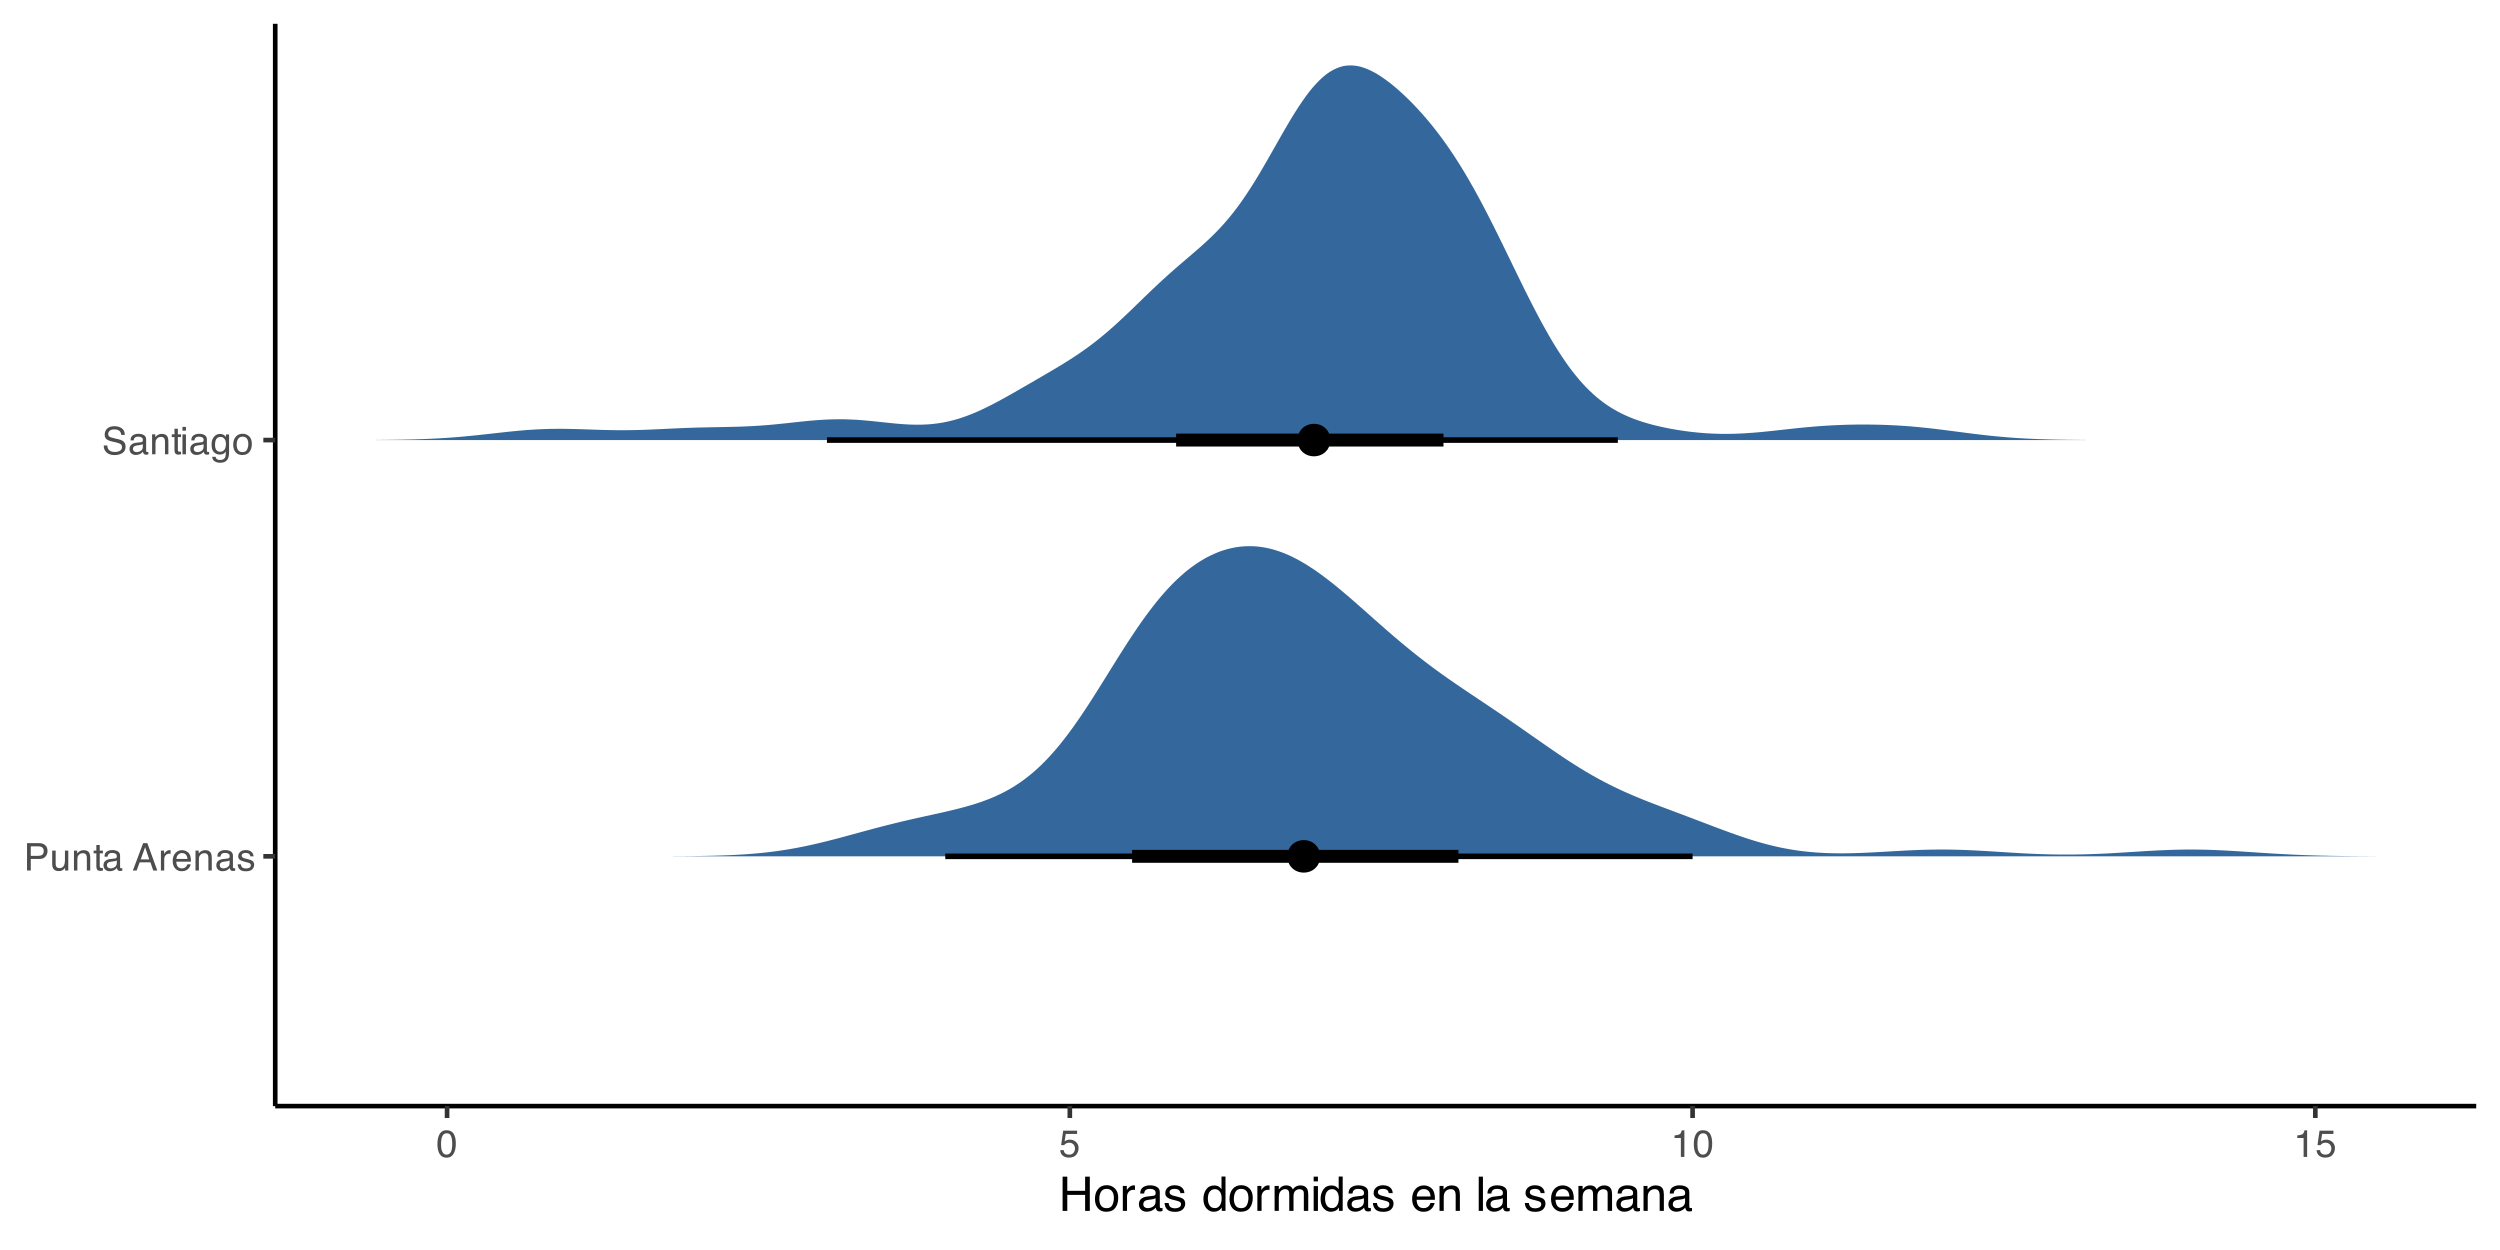 <?xml version="1.0" encoding="UTF-8"?>
<svg xmlns="http://www.w3.org/2000/svg" xmlns:xlink="http://www.w3.org/1999/xlink" width="576" height="288" viewBox="0 0 576 288">
<defs>
<g>
<g id="glyph-0-0">
<path d="M 0.281 0 L 0.281 -6.312 L 5.297 -6.312 L 5.297 0 Z M 4.5 -0.797 L 4.5 -5.516 L 1.078 -5.516 L 1.078 -0.797 Z M 4.5 -0.797 "/>
</g>
<g id="glyph-0-1">
<path d="M 0.75 -6.312 L 3.594 -6.312 C 4.156 -6.312 4.609 -6.148 4.953 -5.828 C 5.297 -5.516 5.469 -5.07 5.469 -4.5 C 5.469 -4.008 5.312 -3.582 5 -3.219 C 4.695 -2.852 4.227 -2.672 3.594 -2.672 L 1.609 -2.672 L 1.609 0 L 0.75 0 Z M 4.594 -4.5 C 4.594 -4.957 4.422 -5.27 4.078 -5.438 C 3.891 -5.531 3.633 -5.578 3.312 -5.578 L 1.609 -5.578 L 1.609 -3.391 L 3.312 -3.391 C 3.695 -3.391 4.004 -3.469 4.234 -3.625 C 4.473 -3.789 4.594 -4.082 4.594 -4.5 Z M 4.594 -4.5 "/>
</g>
<g id="glyph-0-2">
<path d="M 1.344 -4.594 L 1.344 -1.547 C 1.344 -1.305 1.379 -1.113 1.453 -0.969 C 1.586 -0.695 1.844 -0.562 2.219 -0.562 C 2.758 -0.562 3.125 -0.801 3.312 -1.281 C 3.426 -1.539 3.484 -1.895 3.484 -2.344 L 3.484 -4.594 L 4.25 -4.594 L 4.25 0 L 3.516 0 L 3.531 -0.672 C 3.426 -0.504 3.301 -0.359 3.156 -0.234 C 2.863 0.004 2.504 0.125 2.078 0.125 C 1.422 0.125 0.977 -0.094 0.75 -0.531 C 0.613 -0.77 0.547 -1.082 0.547 -1.469 L 0.547 -4.594 Z M 2.406 -4.719 Z M 2.406 -4.719 "/>
</g>
<g id="glyph-0-3">
<path d="M 0.562 -4.594 L 1.297 -4.594 L 1.297 -3.953 C 1.516 -4.211 1.742 -4.398 1.984 -4.516 C 2.234 -4.641 2.508 -4.703 2.812 -4.703 C 3.457 -4.703 3.895 -4.473 4.125 -4.016 C 4.25 -3.766 4.312 -3.41 4.312 -2.953 L 4.312 0 L 3.531 0 L 3.531 -2.906 C 3.531 -3.176 3.488 -3.398 3.406 -3.578 C 3.27 -3.859 3.02 -4 2.656 -4 C 2.477 -4 2.328 -3.984 2.203 -3.953 C 1.992 -3.891 1.812 -3.766 1.656 -3.578 C 1.52 -3.422 1.43 -3.258 1.391 -3.094 C 1.359 -2.938 1.344 -2.707 1.344 -2.406 L 1.344 0 L 0.562 0 Z M 2.391 -4.719 Z M 2.391 -4.719 "/>
</g>
<g id="glyph-0-4">
<path d="M 0.719 -5.891 L 1.5 -5.891 L 1.5 -4.594 L 2.234 -4.594 L 2.234 -3.969 L 1.5 -3.969 L 1.5 -0.969 C 1.5 -0.801 1.555 -0.691 1.672 -0.641 C 1.723 -0.609 1.82 -0.594 1.969 -0.594 C 2 -0.594 2.035 -0.594 2.078 -0.594 C 2.129 -0.594 2.18 -0.598 2.234 -0.609 L 2.234 0 C 2.148 0.02 2.055 0.035 1.953 0.047 C 1.859 0.066 1.758 0.078 1.656 0.078 C 1.289 0.078 1.039 -0.016 0.906 -0.203 C 0.781 -0.391 0.719 -0.629 0.719 -0.922 L 0.719 -3.969 L 0.094 -3.969 L 0.094 -4.594 L 0.719 -4.594 Z M 0.719 -5.891 "/>
</g>
<g id="glyph-0-5">
<path d="M 1.156 -1.219 C 1.156 -1 1.238 -0.82 1.406 -0.688 C 1.57 -0.562 1.766 -0.5 1.984 -0.5 C 2.254 -0.5 2.52 -0.562 2.781 -0.688 C 3.207 -0.895 3.422 -1.238 3.422 -1.719 L 3.422 -2.344 C 3.328 -2.281 3.203 -2.227 3.047 -2.188 C 2.898 -2.145 2.754 -2.117 2.609 -2.109 L 2.141 -2.047 C 1.867 -2.004 1.66 -1.945 1.516 -1.875 C 1.273 -1.738 1.156 -1.52 1.156 -1.219 Z M 3.031 -2.781 C 3.207 -2.812 3.328 -2.891 3.391 -3.016 C 3.422 -3.078 3.438 -3.176 3.438 -3.312 C 3.438 -3.57 3.344 -3.758 3.156 -3.875 C 2.969 -4 2.703 -4.062 2.359 -4.062 C 1.953 -4.062 1.664 -3.953 1.5 -3.734 C 1.406 -3.609 1.344 -3.43 1.312 -3.203 L 0.594 -3.203 C 0.602 -3.766 0.785 -4.156 1.141 -4.375 C 1.492 -4.602 1.906 -4.719 2.375 -4.719 C 2.914 -4.719 3.352 -4.613 3.688 -4.406 C 4.02 -4.195 4.188 -3.875 4.188 -3.438 L 4.188 -0.797 C 4.188 -0.711 4.203 -0.645 4.234 -0.594 C 4.273 -0.551 4.348 -0.531 4.453 -0.531 C 4.484 -0.531 4.52 -0.531 4.562 -0.531 C 4.602 -0.531 4.648 -0.535 4.703 -0.547 L 4.703 0.016 C 4.578 0.055 4.484 0.078 4.422 0.078 C 4.359 0.086 4.273 0.094 4.172 0.094 C 3.898 0.094 3.707 0 3.594 -0.188 C 3.531 -0.281 3.484 -0.422 3.453 -0.609 C 3.297 -0.398 3.07 -0.219 2.781 -0.062 C 2.488 0.082 2.16 0.156 1.797 0.156 C 1.367 0.156 1.02 0.023 0.75 -0.234 C 0.488 -0.492 0.359 -0.816 0.359 -1.203 C 0.359 -1.629 0.488 -1.957 0.75 -2.188 C 1.02 -2.426 1.367 -2.578 1.797 -2.641 Z M 2.391 -4.719 Z M 2.391 -4.719 "/>
</g>
<g id="glyph-0-6">
</g>
<g id="glyph-0-7">
<path d="M 3.906 -2.578 L 2.953 -5.375 L 1.938 -2.578 Z M 2.5 -6.312 L 3.469 -6.312 L 5.766 0 L 4.828 0 L 4.188 -1.891 L 1.688 -1.891 L 1 0 L 0.125 0 Z M 2.5 -6.312 "/>
</g>
<g id="glyph-0-8">
<path d="M 0.594 -4.594 L 1.328 -4.594 L 1.328 -3.812 C 1.379 -3.957 1.523 -4.141 1.766 -4.359 C 2.004 -4.586 2.273 -4.703 2.578 -4.703 C 2.586 -4.703 2.609 -4.695 2.641 -4.688 C 2.68 -4.688 2.742 -4.688 2.828 -4.688 L 2.828 -3.859 C 2.773 -3.867 2.727 -3.875 2.688 -3.875 C 2.656 -3.883 2.617 -3.891 2.578 -3.891 C 2.18 -3.891 1.879 -3.766 1.672 -3.516 C 1.461 -3.266 1.359 -2.973 1.359 -2.641 L 1.359 0 L 0.594 0 Z M 0.594 -4.594 "/>
</g>
<g id="glyph-0-9">
<path d="M 2.484 -4.703 C 2.805 -4.703 3.117 -4.625 3.422 -4.469 C 3.734 -4.32 3.969 -4.125 4.125 -3.875 C 4.281 -3.645 4.383 -3.375 4.438 -3.062 C 4.488 -2.852 4.516 -2.516 4.516 -2.047 L 1.141 -2.047 C 1.148 -1.586 1.258 -1.211 1.469 -0.922 C 1.676 -0.641 1.992 -0.5 2.422 -0.5 C 2.828 -0.5 3.148 -0.633 3.391 -0.906 C 3.523 -1.062 3.625 -1.238 3.688 -1.438 L 4.453 -1.438 C 4.43 -1.27 4.363 -1.082 4.25 -0.875 C 4.133 -0.664 4.004 -0.5 3.859 -0.375 C 3.629 -0.145 3.344 0.008 3 0.094 C 2.812 0.133 2.598 0.156 2.359 0.156 C 1.785 0.156 1.301 -0.051 0.906 -0.469 C 0.508 -0.883 0.312 -1.469 0.312 -2.219 C 0.312 -2.945 0.508 -3.539 0.906 -4 C 1.312 -4.469 1.836 -4.703 2.484 -4.703 Z M 3.719 -2.672 C 3.688 -3.004 3.613 -3.27 3.5 -3.469 C 3.281 -3.844 2.926 -4.031 2.438 -4.031 C 2.082 -4.031 1.785 -3.898 1.547 -3.641 C 1.305 -3.391 1.176 -3.066 1.156 -2.672 Z M 2.406 -4.719 Z M 2.406 -4.719 "/>
</g>
<g id="glyph-0-10">
<path d="M 1.031 -1.438 C 1.051 -1.188 1.113 -0.988 1.219 -0.844 C 1.414 -0.602 1.754 -0.484 2.234 -0.484 C 2.516 -0.484 2.766 -0.539 2.984 -0.656 C 3.203 -0.781 3.312 -0.973 3.312 -1.234 C 3.312 -1.43 3.223 -1.582 3.047 -1.688 C 2.941 -1.75 2.723 -1.82 2.391 -1.906 L 1.781 -2.062 C 1.383 -2.164 1.094 -2.273 0.906 -2.391 C 0.57 -2.598 0.406 -2.891 0.406 -3.266 C 0.406 -3.691 0.562 -4.039 0.875 -4.312 C 1.195 -4.582 1.617 -4.719 2.141 -4.719 C 2.836 -4.719 3.336 -4.516 3.641 -4.109 C 3.836 -3.848 3.93 -3.57 3.922 -3.281 L 3.203 -3.281 C 3.18 -3.457 3.117 -3.613 3.016 -3.75 C 2.836 -3.957 2.531 -4.062 2.094 -4.062 C 1.801 -4.062 1.578 -4.004 1.422 -3.891 C 1.273 -3.773 1.203 -3.629 1.203 -3.453 C 1.203 -3.254 1.301 -3.094 1.5 -2.969 C 1.613 -2.895 1.781 -2.832 2 -2.781 L 2.516 -2.656 C 3.066 -2.52 3.438 -2.391 3.625 -2.266 C 3.926 -2.066 4.078 -1.754 4.078 -1.328 C 4.078 -0.922 3.922 -0.566 3.609 -0.266 C 3.305 0.023 2.832 0.172 2.188 0.172 C 1.508 0.172 1.023 0.02 0.734 -0.281 C 0.453 -0.594 0.301 -0.977 0.281 -1.438 Z M 2.172 -4.719 Z M 2.172 -4.719 "/>
</g>
<g id="glyph-0-11">
<path d="M 1.234 -2.031 C 1.254 -1.676 1.336 -1.383 1.484 -1.156 C 1.766 -0.738 2.266 -0.531 2.984 -0.531 C 3.305 -0.531 3.598 -0.578 3.859 -0.672 C 4.367 -0.848 4.625 -1.164 4.625 -1.625 C 4.625 -1.969 4.516 -2.211 4.297 -2.359 C 4.078 -2.504 3.738 -2.629 3.281 -2.734 L 2.422 -2.922 C 1.859 -3.055 1.461 -3.195 1.234 -3.344 C 0.836 -3.602 0.641 -4 0.641 -4.531 C 0.641 -5.094 0.832 -5.555 1.219 -5.922 C 1.613 -6.285 2.172 -6.469 2.891 -6.469 C 3.555 -6.469 4.117 -6.305 4.578 -5.984 C 5.035 -5.672 5.266 -5.16 5.266 -4.453 L 4.469 -4.453 C 4.426 -4.797 4.332 -5.055 4.188 -5.234 C 3.926 -5.566 3.484 -5.734 2.859 -5.734 C 2.359 -5.734 2 -5.625 1.781 -5.406 C 1.562 -5.195 1.453 -4.953 1.453 -4.672 C 1.453 -4.359 1.578 -4.133 1.828 -4 C 2.004 -3.906 2.391 -3.789 2.984 -3.656 L 3.859 -3.453 C 4.285 -3.348 4.617 -3.211 4.859 -3.047 C 5.254 -2.754 5.453 -2.328 5.453 -1.766 C 5.453 -1.066 5.195 -0.566 4.688 -0.266 C 4.188 0.035 3.598 0.188 2.922 0.188 C 2.141 0.188 1.523 -0.016 1.078 -0.422 C 0.629 -0.816 0.41 -1.352 0.422 -2.031 Z M 2.953 -6.484 Z M 2.953 -6.484 "/>
</g>
<g id="glyph-0-12">
<path d="M 0.562 -4.578 L 1.359 -4.578 L 1.359 0 L 0.562 0 Z M 0.562 -6.312 L 1.359 -6.312 L 1.359 -5.438 L 0.562 -5.438 Z M 0.562 -6.312 "/>
</g>
<g id="glyph-0-13">
<path d="M 2.188 -4.688 C 2.551 -4.688 2.867 -4.598 3.141 -4.422 C 3.285 -4.316 3.43 -4.172 3.578 -3.984 L 3.578 -4.562 L 4.297 -4.562 L 4.297 -0.375 C 4.297 0.207 4.207 0.672 4.031 1.016 C 3.719 1.641 3.113 1.953 2.219 1.953 C 1.727 1.953 1.312 1.836 0.969 1.609 C 0.633 1.391 0.445 1.047 0.406 0.578 L 1.188 0.578 C 1.227 0.773 1.301 0.93 1.406 1.047 C 1.582 1.223 1.859 1.312 2.234 1.312 C 2.828 1.312 3.219 1.098 3.406 0.672 C 3.508 0.43 3.555 -0.004 3.547 -0.641 C 3.391 -0.398 3.203 -0.223 2.984 -0.109 C 2.773 0.004 2.488 0.062 2.125 0.062 C 1.633 0.062 1.203 -0.113 0.828 -0.469 C 0.453 -0.82 0.266 -1.41 0.266 -2.234 C 0.266 -3.004 0.453 -3.602 0.828 -4.031 C 1.203 -4.469 1.656 -4.688 2.188 -4.688 Z M 3.578 -2.312 C 3.578 -2.883 3.457 -3.305 3.219 -3.578 C 2.988 -3.859 2.691 -4 2.328 -4 C 1.785 -4 1.414 -3.742 1.219 -3.234 C 1.113 -2.961 1.062 -2.609 1.062 -2.172 C 1.062 -1.648 1.164 -1.254 1.375 -0.984 C 1.582 -0.711 1.863 -0.578 2.219 -0.578 C 2.77 -0.578 3.16 -0.828 3.391 -1.328 C 3.516 -1.609 3.578 -1.938 3.578 -2.312 Z M 2.281 -4.719 Z M 2.281 -4.719 "/>
</g>
<g id="glyph-0-14">
<path d="M 2.391 -0.5 C 2.898 -0.5 3.25 -0.691 3.438 -1.078 C 3.633 -1.461 3.734 -1.895 3.734 -2.375 C 3.734 -2.801 3.664 -3.148 3.531 -3.422 C 3.312 -3.848 2.938 -4.062 2.406 -4.062 C 1.926 -4.062 1.578 -3.879 1.359 -3.516 C 1.148 -3.16 1.047 -2.727 1.047 -2.219 C 1.047 -1.727 1.148 -1.316 1.359 -0.984 C 1.578 -0.66 1.922 -0.5 2.391 -0.5 Z M 2.422 -4.734 C 3.016 -4.734 3.516 -4.535 3.922 -4.141 C 4.336 -3.742 4.547 -3.16 4.547 -2.391 C 4.547 -1.648 4.363 -1.035 4 -0.547 C 3.633 -0.066 3.07 0.172 2.312 0.172 C 1.688 0.172 1.188 -0.039 0.812 -0.469 C 0.438 -0.895 0.25 -1.473 0.25 -2.203 C 0.25 -2.973 0.445 -3.586 0.844 -4.047 C 1.238 -4.504 1.766 -4.734 2.422 -4.734 Z M 2.391 -4.719 Z M 2.391 -4.719 "/>
</g>
<g id="glyph-0-15">
<path d="M 2.375 -6.156 C 3.176 -6.156 3.754 -5.828 4.109 -5.172 C 4.379 -4.66 4.516 -3.961 4.516 -3.078 C 4.516 -2.242 4.391 -1.555 4.141 -1.016 C 3.785 -0.223 3.195 0.172 2.375 0.172 C 1.633 0.172 1.082 -0.148 0.719 -0.797 C 0.426 -1.328 0.281 -2.047 0.281 -2.953 C 0.281 -3.648 0.367 -4.25 0.547 -4.75 C 0.879 -5.688 1.488 -6.156 2.375 -6.156 Z M 2.375 -0.531 C 2.77 -0.531 3.086 -0.707 3.328 -1.062 C 3.566 -1.426 3.688 -2.086 3.688 -3.047 C 3.688 -3.754 3.598 -4.332 3.422 -4.781 C 3.254 -5.227 2.922 -5.453 2.422 -5.453 C 1.973 -5.453 1.641 -5.238 1.422 -4.812 C 1.211 -4.383 1.109 -3.754 1.109 -2.922 C 1.109 -2.297 1.176 -1.789 1.312 -1.406 C 1.52 -0.82 1.875 -0.531 2.375 -0.531 Z M 2.375 -0.531 "/>
</g>
<g id="glyph-0-16">
<path d="M 1.094 -1.562 C 1.133 -1.125 1.336 -0.82 1.703 -0.656 C 1.879 -0.57 2.094 -0.531 2.344 -0.531 C 2.801 -0.531 3.141 -0.676 3.359 -0.969 C 3.578 -1.258 3.688 -1.582 3.688 -1.938 C 3.688 -2.363 3.555 -2.691 3.297 -2.922 C 3.035 -3.16 2.719 -3.281 2.344 -3.281 C 2.082 -3.281 1.852 -3.227 1.656 -3.125 C 1.469 -3.02 1.305 -2.879 1.172 -2.703 L 0.5 -2.734 L 0.969 -6.047 L 4.172 -6.047 L 4.172 -5.297 L 1.562 -5.297 L 1.297 -3.594 C 1.43 -3.695 1.566 -3.773 1.703 -3.828 C 1.93 -3.93 2.195 -3.984 2.5 -3.984 C 3.062 -3.984 3.535 -3.801 3.922 -3.438 C 4.316 -3.07 4.516 -2.609 4.516 -2.047 C 4.516 -1.461 4.332 -0.945 3.969 -0.5 C 3.613 -0.062 3.047 0.156 2.266 0.156 C 1.754 0.156 1.305 0.016 0.922 -0.266 C 0.547 -0.547 0.332 -0.977 0.281 -1.562 Z M 1.094 -1.562 "/>
</g>
<g id="glyph-0-17">
<path d="M 0.844 -4.359 L 0.844 -4.953 C 1.395 -5.004 1.781 -5.094 2 -5.219 C 2.227 -5.344 2.395 -5.645 2.5 -6.125 L 3.109 -6.125 L 3.109 0 L 2.297 0 L 2.297 -4.359 Z M 0.844 -4.359 "/>
</g>
<g id="glyph-1-0">
<path d="M 0.359 0 L 0.359 -7.891 L 6.625 -7.891 L 6.625 0 Z M 5.625 -0.984 L 5.625 -6.906 L 1.344 -6.906 L 1.344 -0.984 Z M 5.625 -0.984 "/>
</g>
<g id="glyph-1-1">
<path d="M 0.859 -7.891 L 1.938 -7.891 L 1.938 -4.625 L 6.047 -4.625 L 6.047 -7.891 L 7.125 -7.891 L 7.125 0 L 6.047 0 L 6.047 -3.688 L 1.938 -3.688 L 1.938 0 L 0.859 0 Z M 0.859 -7.891 "/>
</g>
<g id="glyph-1-2">
<path d="M 2.984 -0.625 C 3.629 -0.625 4.07 -0.863 4.312 -1.344 C 4.551 -1.832 4.672 -2.375 4.672 -2.969 C 4.672 -3.508 4.582 -3.945 4.406 -4.281 C 4.133 -4.812 3.664 -5.078 3 -5.078 C 2.406 -5.078 1.973 -4.848 1.703 -4.391 C 1.441 -3.941 1.312 -3.398 1.312 -2.766 C 1.312 -2.148 1.441 -1.641 1.703 -1.234 C 1.973 -0.828 2.398 -0.625 2.984 -0.625 Z M 3.031 -5.922 C 3.77 -5.922 4.395 -5.672 4.906 -5.172 C 5.414 -4.68 5.672 -3.957 5.672 -3 C 5.672 -2.07 5.445 -1.305 5 -0.703 C 4.551 -0.098 3.852 0.203 2.906 0.203 C 2.113 0.203 1.484 -0.062 1.016 -0.594 C 0.547 -1.125 0.312 -1.844 0.312 -2.75 C 0.312 -3.719 0.555 -4.488 1.047 -5.062 C 1.535 -5.633 2.195 -5.922 3.031 -5.922 Z M 3 -5.891 Z M 3 -5.891 "/>
</g>
<g id="glyph-1-3">
<path d="M 0.734 -5.75 L 1.656 -5.75 L 1.656 -4.766 C 1.727 -4.953 1.91 -5.18 2.203 -5.453 C 2.492 -5.734 2.832 -5.875 3.219 -5.875 C 3.238 -5.875 3.27 -5.875 3.312 -5.875 C 3.352 -5.875 3.426 -5.867 3.531 -5.859 L 3.531 -4.828 C 3.477 -4.836 3.426 -4.844 3.375 -4.844 C 3.32 -4.852 3.27 -4.859 3.219 -4.859 C 2.727 -4.859 2.352 -4.703 2.094 -4.391 C 1.832 -4.078 1.703 -3.719 1.703 -3.312 L 1.703 0 L 0.734 0 Z M 0.734 -5.75 "/>
</g>
<g id="glyph-1-4">
<path d="M 1.453 -1.531 C 1.453 -1.25 1.551 -1.023 1.75 -0.859 C 1.957 -0.703 2.203 -0.625 2.484 -0.625 C 2.816 -0.625 3.145 -0.703 3.469 -0.859 C 4.008 -1.117 4.281 -1.551 4.281 -2.156 L 4.281 -2.922 C 4.156 -2.848 4 -2.785 3.812 -2.734 C 3.633 -2.691 3.453 -2.656 3.266 -2.625 L 2.688 -2.562 C 2.332 -2.508 2.066 -2.438 1.891 -2.344 C 1.598 -2.164 1.453 -1.895 1.453 -1.531 Z M 3.797 -3.484 C 4.016 -3.516 4.16 -3.609 4.234 -3.766 C 4.273 -3.848 4.297 -3.973 4.297 -4.141 C 4.297 -4.461 4.176 -4.695 3.938 -4.844 C 3.707 -5 3.375 -5.078 2.938 -5.078 C 2.438 -5.078 2.082 -4.941 1.875 -4.672 C 1.75 -4.516 1.672 -4.289 1.641 -4 L 0.734 -4 C 0.754 -4.707 0.984 -5.195 1.422 -5.469 C 1.867 -5.75 2.383 -5.891 2.969 -5.891 C 3.645 -5.891 4.191 -5.758 4.609 -5.5 C 5.035 -5.25 5.25 -4.848 5.25 -4.297 L 5.25 -0.984 C 5.25 -0.891 5.266 -0.812 5.297 -0.75 C 5.336 -0.688 5.426 -0.656 5.562 -0.656 C 5.602 -0.656 5.648 -0.656 5.703 -0.656 C 5.766 -0.664 5.82 -0.676 5.875 -0.688 L 5.875 0.031 C 5.727 0.07 5.613 0.098 5.531 0.109 C 5.457 0.117 5.352 0.125 5.219 0.125 C 4.883 0.125 4.641 0.004 4.484 -0.234 C 4.41 -0.359 4.359 -0.535 4.328 -0.766 C 4.129 -0.504 3.844 -0.281 3.469 -0.094 C 3.102 0.094 2.695 0.188 2.25 0.188 C 1.719 0.188 1.281 0.023 0.938 -0.297 C 0.602 -0.617 0.438 -1.023 0.438 -1.516 C 0.438 -2.047 0.602 -2.457 0.938 -2.75 C 1.27 -3.039 1.707 -3.223 2.25 -3.297 Z M 2.984 -5.891 Z M 2.984 -5.891 "/>
</g>
<g id="glyph-1-5">
<path d="M 1.281 -1.812 C 1.312 -1.488 1.395 -1.238 1.531 -1.062 C 1.77 -0.75 2.191 -0.594 2.797 -0.594 C 3.148 -0.594 3.461 -0.672 3.734 -0.828 C 4.004 -0.984 4.141 -1.223 4.141 -1.547 C 4.141 -1.797 4.031 -1.984 3.812 -2.109 C 3.676 -2.191 3.398 -2.285 2.984 -2.391 L 2.219 -2.578 C 1.727 -2.703 1.367 -2.836 1.141 -2.984 C 0.723 -3.254 0.516 -3.617 0.516 -4.078 C 0.516 -4.617 0.707 -5.055 1.094 -5.391 C 1.488 -5.734 2.02 -5.906 2.688 -5.906 C 3.551 -5.906 4.176 -5.648 4.562 -5.141 C 4.801 -4.816 4.914 -4.469 4.906 -4.094 L 4 -4.094 C 3.977 -4.312 3.898 -4.508 3.766 -4.688 C 3.547 -4.945 3.16 -5.078 2.609 -5.078 C 2.242 -5.078 1.969 -5.004 1.781 -4.859 C 1.594 -4.723 1.5 -4.539 1.5 -4.312 C 1.5 -4.062 1.625 -3.863 1.875 -3.719 C 2.008 -3.625 2.219 -3.539 2.5 -3.469 L 3.141 -3.312 C 3.836 -3.145 4.301 -2.984 4.531 -2.828 C 4.914 -2.578 5.109 -2.191 5.109 -1.672 C 5.109 -1.148 4.91 -0.703 4.516 -0.328 C 4.129 0.035 3.539 0.219 2.75 0.219 C 1.895 0.219 1.285 0.023 0.922 -0.359 C 0.566 -0.754 0.379 -1.238 0.359 -1.812 Z M 2.719 -5.891 Z M 2.719 -5.891 "/>
</g>
<g id="glyph-1-6">
</g>
<g id="glyph-1-7">
<path d="M 1.328 -2.812 C 1.328 -2.195 1.457 -1.68 1.719 -1.266 C 1.977 -0.848 2.395 -0.641 2.969 -0.641 C 3.414 -0.641 3.781 -0.832 4.062 -1.219 C 4.352 -1.602 4.5 -2.156 4.5 -2.875 C 4.5 -3.602 4.348 -4.141 4.047 -4.484 C 3.754 -4.836 3.391 -5.016 2.953 -5.016 C 2.473 -5.016 2.082 -4.828 1.781 -4.453 C 1.477 -4.078 1.328 -3.531 1.328 -2.812 Z M 2.781 -5.859 C 3.219 -5.859 3.586 -5.766 3.891 -5.578 C 4.055 -5.473 4.25 -5.285 4.469 -5.016 L 4.469 -7.922 L 5.391 -7.922 L 5.391 0 L 4.531 0 L 4.531 -0.797 C 4.301 -0.441 4.031 -0.188 3.719 -0.031 C 3.414 0.125 3.066 0.203 2.672 0.203 C 2.023 0.203 1.469 -0.062 1 -0.594 C 0.531 -1.133 0.297 -1.852 0.297 -2.75 C 0.297 -3.594 0.508 -4.32 0.938 -4.938 C 1.363 -5.551 1.977 -5.859 2.781 -5.859 Z M 2.781 -5.859 "/>
</g>
<g id="glyph-1-8">
<path d="M 0.703 -5.75 L 1.672 -5.75 L 1.672 -4.938 C 1.898 -5.219 2.102 -5.422 2.281 -5.547 C 2.602 -5.766 2.969 -5.875 3.375 -5.875 C 3.832 -5.875 4.203 -5.766 4.484 -5.547 C 4.641 -5.41 4.781 -5.219 4.906 -4.969 C 5.125 -5.281 5.379 -5.508 5.672 -5.656 C 5.961 -5.801 6.285 -5.875 6.641 -5.875 C 7.41 -5.875 7.938 -5.598 8.219 -5.047 C 8.375 -4.742 8.453 -4.336 8.453 -3.828 L 8.453 0 L 7.438 0 L 7.438 -4 C 7.438 -4.383 7.344 -4.645 7.156 -4.781 C 6.969 -4.926 6.734 -5 6.453 -5 C 6.078 -5 5.75 -4.867 5.469 -4.609 C 5.195 -4.359 5.062 -3.938 5.062 -3.344 L 5.062 0 L 4.078 0 L 4.078 -3.75 C 4.078 -4.145 4.031 -4.43 3.938 -4.609 C 3.789 -4.879 3.52 -5.016 3.125 -5.016 C 2.758 -5.016 2.426 -4.867 2.125 -4.578 C 1.82 -4.297 1.672 -3.785 1.672 -3.047 L 1.672 0 L 0.703 0 Z M 0.703 -5.75 "/>
</g>
<g id="glyph-1-9">
<path d="M 0.703 -5.719 L 1.688 -5.719 L 1.688 0 L 0.703 0 Z M 0.703 -7.891 L 1.688 -7.891 L 1.688 -6.797 L 0.703 -6.797 Z M 0.703 -7.891 "/>
</g>
<g id="glyph-1-10">
<path d="M 3.109 -5.875 C 3.516 -5.875 3.906 -5.781 4.281 -5.594 C 4.664 -5.406 4.961 -5.156 5.172 -4.844 C 5.359 -4.562 5.484 -4.223 5.547 -3.828 C 5.609 -3.566 5.641 -3.145 5.641 -2.562 L 1.422 -2.562 C 1.441 -1.977 1.578 -1.508 1.828 -1.156 C 2.086 -0.812 2.488 -0.641 3.031 -0.641 C 3.539 -0.641 3.945 -0.805 4.25 -1.141 C 4.414 -1.328 4.535 -1.551 4.609 -1.812 L 5.562 -1.812 C 5.531 -1.594 5.441 -1.352 5.297 -1.094 C 5.16 -0.832 5.004 -0.625 4.828 -0.469 C 4.535 -0.176 4.176 0.02 3.75 0.125 C 3.508 0.176 3.242 0.203 2.953 0.203 C 2.234 0.203 1.625 -0.055 1.125 -0.578 C 0.633 -1.098 0.391 -1.828 0.391 -2.766 C 0.391 -3.691 0.641 -4.441 1.141 -5.016 C 1.641 -5.586 2.297 -5.875 3.109 -5.875 Z M 4.641 -3.328 C 4.609 -3.754 4.52 -4.094 4.375 -4.344 C 4.102 -4.801 3.66 -5.031 3.047 -5.031 C 2.598 -5.031 2.223 -4.867 1.922 -4.547 C 1.629 -4.234 1.473 -3.828 1.453 -3.328 Z M 3.016 -5.891 Z M 3.016 -5.891 "/>
</g>
<g id="glyph-1-11">
<path d="M 0.703 -5.75 L 1.625 -5.75 L 1.625 -4.938 C 1.895 -5.27 2.18 -5.508 2.484 -5.656 C 2.797 -5.801 3.133 -5.875 3.5 -5.875 C 4.32 -5.875 4.875 -5.594 5.156 -5.031 C 5.312 -4.719 5.391 -4.27 5.391 -3.688 L 5.391 0 L 4.422 0 L 4.422 -3.625 C 4.422 -3.977 4.367 -4.258 4.266 -4.469 C 4.086 -4.832 3.773 -5.016 3.328 -5.016 C 3.098 -5.016 2.91 -4.988 2.766 -4.938 C 2.492 -4.863 2.258 -4.707 2.062 -4.469 C 1.906 -4.281 1.801 -4.082 1.75 -3.875 C 1.695 -3.676 1.672 -3.391 1.672 -3.016 L 1.672 0 L 0.703 0 Z M 2.984 -5.891 Z M 2.984 -5.891 "/>
</g>
<g id="glyph-1-12">
<path d="M 0.734 -7.891 L 1.703 -7.891 L 1.703 0 L 0.734 0 Z M 0.734 -7.891 "/>
</g>
</g>
<clipPath id="clip-0">
<path clip-rule="nonzero" d="M 63.41 5.48 L 570.52 5.48 L 570.52 254.852 L 63.41 254.852 Z M 63.41 5.48 "/>
</clipPath>
</defs>
<rect x="-57.6" y="-28.8" width="691.2" height="345.6" fill="rgb(100%, 100%, 100%)" fill-opacity="1"/>
<rect x="-57.6" y="-28.8" width="691.2" height="345.6" fill="rgb(100%, 100%, 100%)" fill-opacity="1"/>
<path fill="none" stroke-width="1.067" stroke-linecap="round" stroke-linejoin="round" stroke="rgb(100%, 100%, 100%)" stroke-opacity="1" stroke-miterlimit="10" d="M 0 288 L 576 288 L 576 0 L 0 0 Z M 0 288 "/>
<g clip-path="url(#clip-0)">
<path fill-rule="nonzero" fill="rgb(100%, 100%, 100%)" fill-opacity="1" d="M 63.41 254.848 L 570.52 254.848 L 570.52 5.477 L 63.41 5.477 Z M 63.41 254.848 "/>
</g>
<path fill-rule="nonzero" fill="rgb(20.392%, 40.784%, 61.176%)" fill-opacity="1" d="M 86.461 101.363 L 87.25 101.359 L 88.039 101.352 L 88.824 101.344 L 90.402 101.328 L 91.98 101.305 L 92.766 101.289 L 94.344 101.258 L 95.133 101.238 L 95.918 101.215 L 97.496 101.16 L 99.074 101.098 L 99.859 101.059 L 100.648 101.02 L 101.438 100.977 L 102.227 100.926 L 103.012 100.875 L 103.801 100.82 L 104.59 100.762 L 105.379 100.699 L 106.164 100.633 L 106.953 100.562 L 107.742 100.488 L 109.32 100.332 L 110.105 100.25 L 112.473 99.992 L 113.258 99.902 L 114.047 99.816 L 114.836 99.727 L 116.414 99.555 L 117.199 99.469 L 117.988 99.387 L 119.566 99.238 L 120.352 99.168 L 121.141 99.102 L 121.93 99.043 L 122.719 98.992 L 123.504 98.945 L 124.293 98.902 L 125.082 98.871 L 125.871 98.844 L 126.66 98.82 L 127.445 98.809 L 128.234 98.801 L 129.023 98.797 L 129.812 98.801 L 130.598 98.812 L 131.387 98.824 L 132.965 98.863 L 133.754 98.887 L 134.539 98.91 L 136.906 98.992 L 137.691 99.02 L 138.48 99.043 L 140.059 99.082 L 140.848 99.098 L 141.633 99.109 L 142.422 99.117 L 144 99.117 L 144.785 99.109 L 145.574 99.102 L 146.363 99.086 L 147.152 99.066 L 147.938 99.043 L 148.727 99.016 L 150.305 98.953 L 151.094 98.918 L 151.879 98.879 L 152.668 98.844 L 154.246 98.766 L 155.031 98.73 L 155.82 98.691 L 156.609 98.66 L 157.398 98.625 L 158.188 98.594 L 158.973 98.566 L 159.762 98.539 L 160.551 98.516 L 161.34 98.496 L 162.125 98.477 L 162.914 98.461 L 163.703 98.441 L 164.492 98.43 L 165.281 98.414 L 166.066 98.398 L 166.855 98.387 L 167.645 98.371 L 168.434 98.352 L 169.219 98.332 L 170.008 98.312 L 170.797 98.285 L 171.586 98.254 L 172.371 98.219 L 173.16 98.18 L 173.949 98.137 L 174.738 98.086 L 175.527 98.031 L 176.312 97.973 L 177.102 97.91 L 177.891 97.84 L 178.68 97.766 L 179.465 97.688 L 181.043 97.523 L 182.621 97.352 L 183.406 97.266 L 185.773 97.02 L 186.559 96.945 L 187.348 96.875 L 188.137 96.812 L 188.926 96.754 L 189.715 96.707 L 190.5 96.664 L 191.289 96.633 L 192.078 96.613 L 192.867 96.602 L 193.652 96.598 L 194.441 96.605 L 195.23 96.625 L 196.02 96.656 L 196.805 96.691 L 197.594 96.738 L 198.383 96.797 L 199.172 96.859 L 199.961 96.93 L 200.746 97.004 L 202.324 97.168 L 203.113 97.254 L 203.898 97.336 L 204.688 97.422 L 206.266 97.578 L 207.055 97.648 L 207.84 97.707 L 208.629 97.762 L 209.418 97.805 L 210.207 97.832 L 210.992 97.848 L 211.781 97.848 L 212.57 97.832 L 213.359 97.801 L 214.148 97.75 L 214.934 97.676 L 215.723 97.586 L 216.512 97.473 L 217.301 97.34 L 218.086 97.184 L 218.875 97.004 L 219.664 96.805 L 220.453 96.586 L 221.238 96.348 L 222.027 96.082 L 222.816 95.797 L 223.605 95.496 L 224.395 95.176 L 225.18 94.84 L 225.969 94.484 L 226.758 94.113 L 227.547 93.727 L 228.332 93.332 L 229.121 92.926 L 229.91 92.508 L 230.699 92.078 L 231.488 91.645 L 232.273 91.207 L 233.062 90.762 L 234.641 89.863 L 235.426 89.41 L 236.215 88.953 L 237.004 88.5 L 238.582 87.586 L 239.367 87.129 L 240.156 86.672 L 241.734 85.75 L 242.52 85.285 L 243.309 84.816 L 244.098 84.344 L 244.887 83.863 L 245.672 83.375 L 246.461 82.875 L 247.25 82.367 L 248.039 81.848 L 248.828 81.312 L 249.613 80.766 L 250.402 80.203 L 251.191 79.621 L 251.98 79.023 L 252.766 78.41 L 253.555 77.777 L 254.344 77.125 L 255.133 76.457 L 255.922 75.773 L 256.707 75.074 L 257.496 74.359 L 258.285 73.629 L 259.074 72.891 L 259.859 72.145 L 261.438 70.629 L 262.227 69.863 L 263.012 69.098 L 263.801 68.336 L 265.379 66.82 L 266.168 66.074 L 266.953 65.336 L 267.742 64.609 L 268.531 63.887 L 269.32 63.176 L 270.105 62.477 L 270.895 61.785 L 271.684 61.102 L 273.262 59.75 L 274.047 59.078 L 274.836 58.406 L 275.625 57.723 L 276.414 57.035 L 277.199 56.336 L 277.988 55.617 L 278.777 54.875 L 279.566 54.109 L 280.355 53.312 L 281.141 52.488 L 281.93 51.625 L 282.719 50.715 L 283.508 49.77 L 284.293 48.781 L 285.082 47.75 L 285.871 46.668 L 286.66 45.535 L 287.445 44.363 L 288.234 43.148 L 289.023 41.898 L 289.812 40.609 L 290.602 39.285 L 291.387 37.934 L 292.176 36.566 L 292.965 35.18 L 293.754 33.789 L 294.539 32.398 L 295.328 31.016 L 296.117 29.648 L 296.906 28.301 L 297.695 26.984 L 298.48 25.719 L 299.27 24.496 L 300.059 23.324 L 300.848 22.211 L 301.633 21.16 L 302.422 20.199 L 303.211 19.312 L 304 18.5 L 304.789 17.766 L 305.574 17.117 L 306.363 16.574 L 307.152 16.113 L 307.941 15.734 L 308.727 15.438 L 309.516 15.223 L 310.305 15.109 L 311.094 15.07 L 311.879 15.102 L 312.668 15.203 L 313.457 15.367 L 314.246 15.613 L 315.035 15.914 L 315.82 16.27 L 316.609 16.672 L 317.398 17.121 L 318.188 17.625 L 318.973 18.168 L 319.762 18.746 L 320.551 19.355 L 321.34 19.996 L 322.129 20.676 L 322.914 21.383 L 323.703 22.117 L 324.492 22.879 L 325.281 23.664 L 326.066 24.484 L 326.855 25.328 L 327.645 26.203 L 328.434 27.102 L 329.223 28.031 L 330.008 28.992 L 330.797 29.992 L 331.586 31.02 L 332.375 32.078 L 333.16 33.172 L 333.949 34.305 L 334.738 35.477 L 335.527 36.684 L 336.312 37.926 L 337.102 39.203 L 337.891 40.523 L 338.68 41.883 L 339.469 43.273 L 340.254 44.695 L 341.043 46.148 L 341.832 47.637 L 342.621 49.156 L 343.406 50.695 L 344.195 52.258 L 344.984 53.84 L 345.773 55.441 L 346.562 57.051 L 347.348 58.672 L 348.137 60.293 L 348.926 61.918 L 349.715 63.535 L 350.5 65.145 L 351.289 66.742 L 352.078 68.32 L 352.867 69.879 L 353.656 71.41 L 354.441 72.91 L 355.23 74.375 L 356.02 75.805 L 356.809 77.195 L 357.594 78.547 L 358.383 79.844 L 359.172 81.094 L 359.961 82.297 L 360.746 83.453 L 361.535 84.559 L 362.324 85.602 L 363.113 86.594 L 363.902 87.535 L 364.688 88.426 L 365.477 89.27 L 366.266 90.051 L 367.055 90.785 L 367.84 91.477 L 368.629 92.121 L 369.418 92.727 L 370.207 93.281 L 370.996 93.801 L 371.781 94.281 L 372.57 94.73 L 373.359 95.148 L 374.148 95.531 L 374.934 95.887 L 375.723 96.219 L 376.512 96.527 L 377.301 96.816 L 378.09 97.082 L 378.875 97.328 L 379.664 97.562 L 380.453 97.781 L 381.242 97.988 L 382.027 98.176 L 382.816 98.355 L 383.605 98.523 L 384.395 98.684 L 385.18 98.832 L 385.969 98.969 L 386.758 99.098 L 387.547 99.219 L 388.336 99.332 L 389.121 99.438 L 389.91 99.531 L 390.699 99.613 L 391.488 99.691 L 392.273 99.758 L 393.062 99.816 L 393.852 99.863 L 394.641 99.902 L 395.43 99.93 L 396.215 99.953 L 397.004 99.965 L 397.793 99.965 L 398.582 99.957 L 399.367 99.941 L 400.156 99.918 L 400.945 99.887 L 401.734 99.844 L 402.523 99.797 L 403.309 99.742 L 404.098 99.684 L 404.887 99.617 L 405.676 99.547 L 406.461 99.469 L 407.25 99.391 L 408.039 99.309 L 408.828 99.223 L 409.613 99.137 L 410.402 99.051 L 411.191 98.961 L 412.77 98.789 L 413.555 98.703 L 414.344 98.621 L 415.922 98.465 L 416.707 98.395 L 417.496 98.324 L 418.285 98.258 L 419.074 98.195 L 419.863 98.141 L 420.648 98.086 L 421.438 98.039 L 422.227 97.996 L 423.016 97.957 L 423.801 97.926 L 424.59 97.895 L 425.379 97.867 L 426.168 97.848 L 426.953 97.832 L 427.742 97.82 L 429.32 97.812 L 430.109 97.812 L 430.895 97.82 L 431.684 97.832 L 433.262 97.863 L 434.047 97.891 L 434.836 97.918 L 435.625 97.953 L 437.203 98.031 L 437.988 98.082 L 439.566 98.191 L 440.355 98.254 L 441.141 98.324 L 441.93 98.395 L 442.719 98.473 L 444.297 98.637 L 445.082 98.727 L 445.871 98.816 L 447.449 99.012 L 448.234 99.109 L 449.812 99.312 L 450.602 99.418 L 451.387 99.52 L 452.176 99.621 L 452.965 99.727 L 453.754 99.824 L 454.543 99.926 L 455.328 100.023 L 456.117 100.117 L 457.695 100.297 L 458.48 100.383 L 460.059 100.539 L 460.848 100.613 L 461.637 100.684 L 462.422 100.75 L 464 100.867 L 464.789 100.922 L 465.574 100.969 L 466.363 101.016 L 467.941 101.094 L 468.73 101.129 L 469.516 101.16 L 470.305 101.188 L 471.883 101.234 L 472.668 101.258 L 475.035 101.305 L 475.82 101.316 L 476.609 101.328 L 478.977 101.352 L 479.762 101.359 L 480.551 101.363 L 480.551 101.391 L 86.461 101.391 Z M 86.461 101.363 "/>
<path fill-rule="nonzero" fill="rgb(20.392%, 40.784%, 61.176%)" fill-opacity="1" d="M 154.992 197.277 L 157.348 197.266 L 158.129 197.258 L 159.699 197.242 L 162.055 197.207 L 162.84 197.191 L 163.625 197.172 L 164.41 197.156 L 165.98 197.109 L 166.766 197.082 L 168.336 197.02 L 169.121 196.98 L 170.691 196.895 L 171.477 196.844 L 172.262 196.789 L 173.047 196.73 L 173.828 196.664 L 174.613 196.594 L 175.398 196.52 L 176.184 196.438 L 176.969 196.348 L 177.754 196.254 L 178.539 196.152 L 179.324 196.047 L 180.109 195.93 L 180.895 195.809 L 181.68 195.684 L 182.465 195.547 L 183.25 195.406 L 184.035 195.258 L 184.82 195.102 L 185.605 194.941 L 186.391 194.777 L 187.176 194.602 L 187.961 194.422 L 188.742 194.238 L 189.527 194.051 L 190.312 193.859 L 191.098 193.66 L 192.668 193.254 L 193.453 193.047 L 195.023 192.625 L 195.809 192.41 L 196.594 192.199 L 198.949 191.555 L 201.305 190.922 L 202.875 190.508 L 203.66 190.305 L 204.441 190.105 L 206.012 189.715 L 206.797 189.523 L 208.367 189.148 L 209.152 188.965 L 210.723 188.605 L 211.508 188.43 L 212.293 188.258 L 213.078 188.082 L 214.648 187.738 L 215.434 187.562 L 216.219 187.391 L 217.004 187.215 L 217.789 187.035 L 219.359 186.668 L 220.141 186.477 L 220.926 186.277 L 221.711 186.074 L 222.496 185.859 L 223.281 185.637 L 224.066 185.406 L 224.852 185.16 L 225.637 184.902 L 226.422 184.629 L 227.207 184.34 L 227.992 184.035 L 228.777 183.711 L 229.562 183.363 L 230.348 182.996 L 231.133 182.609 L 231.918 182.195 L 232.703 181.754 L 233.488 181.285 L 234.273 180.785 L 235.059 180.258 L 235.84 179.703 L 236.625 179.109 L 237.41 178.477 L 238.195 177.816 L 238.98 177.117 L 239.766 176.387 L 240.551 175.613 L 241.336 174.801 L 242.121 173.953 L 242.906 173.07 L 243.691 172.152 L 244.477 171.188 L 245.262 170.191 L 246.047 169.164 L 246.832 168.105 L 247.617 167.016 L 248.402 165.891 L 249.188 164.738 L 249.973 163.566 L 250.754 162.375 L 251.539 161.16 L 252.324 159.926 L 253.109 158.684 L 253.895 157.43 L 254.68 156.172 L 255.465 154.906 L 256.25 153.645 L 257.035 152.387 L 257.82 151.137 L 258.605 149.895 L 259.391 148.668 L 260.176 147.457 L 260.961 146.266 L 261.746 145.098 L 262.531 143.949 L 263.316 142.836 L 264.102 141.754 L 264.887 140.695 L 265.672 139.672 L 266.453 138.68 L 267.238 137.73 L 268.023 136.816 L 268.809 135.934 L 269.594 135.09 L 270.379 134.285 L 271.164 133.523 L 271.949 132.797 L 272.734 132.105 L 273.52 131.449 L 274.305 130.84 L 275.09 130.266 L 275.875 129.73 L 276.66 129.227 L 277.445 128.754 L 278.23 128.328 L 279.016 127.938 L 279.801 127.578 L 280.586 127.25 L 281.371 126.953 L 282.152 126.703 L 282.938 126.48 L 283.723 126.293 L 284.508 126.133 L 285.293 126.008 L 286.078 125.918 L 286.863 125.863 L 287.648 125.836 L 288.434 125.84 L 289.219 125.879 L 290.004 125.953 L 290.789 126.055 L 291.574 126.188 L 292.359 126.352 L 293.145 126.547 L 293.93 126.777 L 294.715 127.035 L 295.5 127.32 L 296.285 127.633 L 297.07 127.977 L 297.852 128.352 L 298.637 128.75 L 299.422 129.172 L 300.207 129.617 L 300.992 130.09 L 301.777 130.59 L 302.562 131.105 L 303.348 131.641 L 304.133 132.199 L 304.918 132.777 L 305.703 133.371 L 306.488 133.977 L 307.273 134.598 L 308.059 135.234 L 308.844 135.883 L 309.629 136.543 L 310.414 137.207 L 311.199 137.883 L 311.984 138.566 L 312.766 139.254 L 314.336 140.637 L 315.906 142.027 L 316.691 142.727 L 319.047 144.801 L 319.832 145.484 L 320.617 146.164 L 321.402 146.836 L 322.188 147.504 L 322.973 148.164 L 323.758 148.816 L 324.543 149.461 L 325.328 150.098 L 326.113 150.727 L 326.898 151.348 L 327.684 151.957 L 328.465 152.559 L 329.25 153.152 L 330.035 153.742 L 330.82 154.32 L 331.605 154.891 L 332.391 155.453 L 333.176 156.012 L 333.961 156.562 L 335.531 157.648 L 336.316 158.184 L 337.887 159.246 L 338.672 159.773 L 339.457 160.297 L 340.242 160.824 L 341.812 161.871 L 342.598 162.398 L 343.383 162.922 L 344.164 163.453 L 344.949 163.98 L 345.734 164.512 L 346.52 165.047 L 348.875 166.664 L 349.66 167.211 L 350.445 167.754 L 351.23 168.305 L 352.016 168.852 L 352.801 169.402 L 353.586 169.949 L 354.371 170.5 L 356.727 172.141 L 358.297 173.219 L 359.082 173.75 L 359.863 174.277 L 360.648 174.801 L 361.434 175.316 L 362.219 175.82 L 363.004 176.32 L 363.789 176.812 L 364.574 177.293 L 365.359 177.766 L 366.145 178.227 L 366.93 178.68 L 367.715 179.121 L 368.5 179.555 L 369.285 179.973 L 370.07 180.383 L 370.855 180.785 L 371.641 181.176 L 372.426 181.555 L 373.211 181.922 L 373.996 182.285 L 374.777 182.637 L 375.562 182.98 L 376.348 183.316 L 377.133 183.645 L 377.918 183.969 L 378.703 184.289 L 379.488 184.602 L 381.059 185.211 L 382.629 185.812 L 383.414 186.109 L 384.199 186.402 L 384.984 186.699 L 385.77 186.992 L 386.555 187.289 L 387.34 187.582 L 388.91 188.176 L 389.695 188.469 L 390.477 188.77 L 392.047 189.363 L 392.832 189.664 L 393.617 189.961 L 394.402 190.262 L 395.188 190.559 L 397.543 191.438 L 398.328 191.727 L 399.898 192.289 L 400.684 192.562 L 402.254 193.094 L 403.039 193.348 L 403.824 193.594 L 404.609 193.832 L 405.395 194.062 L 406.176 194.285 L 406.961 194.496 L 407.746 194.695 L 408.531 194.887 L 409.316 195.07 L 410.102 195.242 L 410.887 195.402 L 411.672 195.551 L 412.457 195.688 L 413.242 195.82 L 414.027 195.938 L 414.812 196.043 L 415.598 196.141 L 416.383 196.227 L 417.168 196.305 L 417.953 196.371 L 418.738 196.43 L 419.523 196.477 L 420.309 196.52 L 421.094 196.555 L 421.875 196.578 L 422.66 196.594 L 423.445 196.602 L 424.23 196.605 L 425.016 196.602 L 425.801 196.594 L 426.586 196.578 L 427.371 196.559 L 428.156 196.535 L 428.941 196.508 L 430.512 196.438 L 432.082 196.359 L 432.867 196.316 L 433.652 196.27 L 434.438 196.227 L 436.008 196.133 L 436.789 196.09 L 439.145 195.961 L 439.93 195.922 L 440.715 195.887 L 442.285 195.824 L 443.07 195.797 L 444.641 195.758 L 445.426 195.746 L 446.996 195.73 L 447.781 195.73 L 449.352 195.746 L 450.137 195.762 L 451.707 195.801 L 452.488 195.828 L 453.273 195.859 L 454.059 195.895 L 455.629 195.973 L 457.199 196.059 L 457.984 196.105 L 458.77 196.156 L 459.555 196.203 L 461.125 196.305 L 461.91 196.352 L 462.695 196.402 L 465.051 196.543 L 466.621 196.629 L 467.406 196.668 L 468.188 196.703 L 468.973 196.738 L 469.758 196.77 L 470.543 196.797 L 471.328 196.82 L 472.898 196.859 L 474.469 196.883 L 476.039 196.891 L 477.609 196.883 L 479.18 196.859 L 479.965 196.844 L 481.535 196.797 L 482.32 196.77 L 483.105 196.738 L 483.887 196.707 L 484.672 196.672 L 485.457 196.633 L 487.027 196.547 L 489.383 196.406 L 490.953 196.305 L 491.738 196.258 L 493.309 196.156 L 494.879 196.062 L 495.664 196.02 L 496.449 195.973 L 497.234 195.934 L 498.02 195.898 L 498.801 195.863 L 499.586 195.832 L 500.371 195.805 L 501.156 195.781 L 501.941 195.762 L 503.512 195.738 L 504.297 195.734 L 505.082 195.734 L 505.867 195.738 L 506.652 195.746 L 508.223 195.777 L 509.008 195.801 L 509.793 195.828 L 510.578 195.859 L 512.148 195.93 L 513.719 196.016 L 514.5 196.062 L 516.07 196.156 L 516.855 196.207 L 517.641 196.262 L 519.211 196.363 L 519.996 196.418 L 523.137 196.621 L 524.707 196.715 L 526.277 196.801 L 528.633 196.918 L 529.418 196.953 L 530.199 196.984 L 530.984 197.016 L 531.77 197.043 L 532.555 197.066 L 533.34 197.094 L 534.125 197.113 L 534.91 197.137 L 535.695 197.152 L 536.48 197.172 L 537.266 197.188 L 540.406 197.234 L 543.547 197.266 L 545.117 197.273 L 545.898 197.277 L 547.469 197.285 L 547.469 197.301 L 154.992 197.301 Z M 154.992 197.277 "/>
<path fill="none" stroke-width="1.28" stroke-linecap="butt" stroke-linejoin="round" stroke="rgb(0%, 0%, 0%)" stroke-opacity="1" stroke-miterlimit="10" d="M 190.527 101.391 L 372.754 101.391 "/>
<path fill="none" stroke-width="1.28" stroke-linecap="butt" stroke-linejoin="round" stroke="rgb(0%, 0%, 0%)" stroke-opacity="1" stroke-miterlimit="10" d="M 217.789 197.301 L 389.973 197.301 "/>
<path fill="none" stroke-width="2.988" stroke-linecap="butt" stroke-linejoin="round" stroke="rgb(0%, 0%, 0%)" stroke-opacity="1" stroke-miterlimit="10" d="M 260.836 197.301 L 336.02 197.301 "/>
<path fill="none" stroke-width="2.988" stroke-linecap="butt" stroke-linejoin="round" stroke="rgb(0%, 0%, 0%)" stroke-opacity="1" stroke-miterlimit="10" d="M 270.977 101.391 L 332.578 101.391 "/>
<path fill-rule="nonzero" fill="rgb(0%, 0%, 0%)" fill-opacity="1" stroke-width="1.063" stroke-linecap="round" stroke-linejoin="round" stroke="rgb(0%, 0%, 0%)" stroke-opacity="1" stroke-miterlimit="10" d="M 304.422 101.391 C 304.422 103.637 301.051 103.637 301.051 101.391 C 301.051 99.145 304.422 99.145 304.422 101.391 "/>
<path fill-rule="nonzero" fill="rgb(0%, 0%, 0%)" fill-opacity="1" stroke-width="1.063" stroke-linecap="round" stroke-linejoin="round" stroke="rgb(0%, 0%, 0%)" stroke-opacity="1" stroke-miterlimit="10" d="M 302.074 197.301 C 302.074 199.547 298.703 199.547 298.703 197.301 C 298.703 195.059 302.074 195.059 302.074 197.301 "/>
<path fill-rule="nonzero" fill="rgb(0%, 0%, 0%)" fill-opacity="1" stroke-width="1.063" stroke-linecap="round" stroke-linejoin="round" stroke="rgb(0%, 0%, 0%)" stroke-opacity="1" stroke-miterlimit="10" d="M 303.609 197.301 C 303.609 201.598 297.168 201.598 297.168 197.301 C 297.168 193.008 303.609 193.008 303.609 197.301 "/>
<path fill-rule="nonzero" fill="rgb(0%, 0%, 0%)" fill-opacity="1" stroke-width="1.063" stroke-linecap="round" stroke-linejoin="round" stroke="rgb(0%, 0%, 0%)" stroke-opacity="1" stroke-miterlimit="10" d="M 305.957 101.391 C 305.957 105.684 299.516 105.684 299.516 101.391 C 299.516 97.098 305.957 97.098 305.957 101.391 "/>
<path fill="none" stroke-width="1.067" stroke-linecap="butt" stroke-linejoin="round" stroke="rgb(0%, 0%, 0%)" stroke-opacity="1" stroke-miterlimit="10" d="M 63.41 254.848 L 63.41 5.48 "/>
<g fill="rgb(30.196%, 30.196%, 30.196%)" fill-opacity="1">
<use xlink:href="#glyph-0-1" x="5.48" y="200.577"/>
<use xlink:href="#glyph-0-2" x="11.48" y="200.577"/>
<use xlink:href="#glyph-0-3" x="16.48" y="200.577"/>
<use xlink:href="#glyph-0-4" x="21.48" y="200.577"/>
<use xlink:href="#glyph-0-5" x="23.48" y="200.577"/>
<use xlink:href="#glyph-0-6" x="28.48" y="200.577"/>
<use xlink:href="#glyph-0-7" x="30.48" y="200.577"/>
<use xlink:href="#glyph-0-8" x="36.48" y="200.577"/>
<use xlink:href="#glyph-0-9" x="39.48" y="200.577"/>
<use xlink:href="#glyph-0-3" x="44.48" y="200.577"/>
<use xlink:href="#glyph-0-5" x="49.48" y="200.577"/>
<use xlink:href="#glyph-0-10" x="54.48" y="200.577"/>
</g>
<g fill="rgb(30.196%, 30.196%, 30.196%)" fill-opacity="1">
<use xlink:href="#glyph-0-11" x="23.48" y="104.667"/>
<use xlink:href="#glyph-0-5" x="29.48" y="104.667"/>
<use xlink:href="#glyph-0-3" x="34.48" y="104.667"/>
<use xlink:href="#glyph-0-4" x="39.48" y="104.667"/>
<use xlink:href="#glyph-0-12" x="41.48" y="104.667"/>
<use xlink:href="#glyph-0-5" x="43.48" y="104.667"/>
<use xlink:href="#glyph-0-13" x="48.48" y="104.667"/>
<use xlink:href="#glyph-0-14" x="53.48" y="104.667"/>
</g>
<path fill="none" stroke-width="1.067" stroke-linecap="butt" stroke-linejoin="round" stroke="rgb(20%, 20%, 20%)" stroke-opacity="1" stroke-miterlimit="10" d="M 60.672 197.301 L 63.41 197.301 "/>
<path fill="none" stroke-width="1.067" stroke-linecap="butt" stroke-linejoin="round" stroke="rgb(20%, 20%, 20%)" stroke-opacity="1" stroke-miterlimit="10" d="M 60.672 101.391 L 63.41 101.391 "/>
<path fill="none" stroke-width="1.067" stroke-linecap="butt" stroke-linejoin="round" stroke="rgb(0%, 0%, 0%)" stroke-opacity="1" stroke-miterlimit="10" d="M 63.41 254.848 L 570.52 254.848 "/>
<path fill="none" stroke-width="1.067" stroke-linecap="butt" stroke-linejoin="round" stroke="rgb(20%, 20%, 20%)" stroke-opacity="1" stroke-miterlimit="10" d="M 103.004 257.59 L 103.004 254.848 "/>
<path fill="none" stroke-width="1.067" stroke-linecap="butt" stroke-linejoin="round" stroke="rgb(20%, 20%, 20%)" stroke-opacity="1" stroke-miterlimit="10" d="M 246.488 257.59 L 246.488 254.848 "/>
<path fill="none" stroke-width="1.067" stroke-linecap="butt" stroke-linejoin="round" stroke="rgb(20%, 20%, 20%)" stroke-opacity="1" stroke-miterlimit="10" d="M 389.973 257.59 L 389.973 254.848 "/>
<path fill="none" stroke-width="1.067" stroke-linecap="butt" stroke-linejoin="round" stroke="rgb(20%, 20%, 20%)" stroke-opacity="1" stroke-miterlimit="10" d="M 533.453 257.59 L 533.453 254.848 "/>
<g fill="rgb(30.196%, 30.196%, 30.196%)" fill-opacity="1">
<use xlink:href="#glyph-0-15" x="100.504" y="266.558"/>
</g>
<g fill="rgb(30.196%, 30.196%, 30.196%)" fill-opacity="1">
<use xlink:href="#glyph-0-16" x="243.988" y="266.558"/>
</g>
<g fill="rgb(30.196%, 30.196%, 30.196%)" fill-opacity="1">
<use xlink:href="#glyph-0-17" x="384.973" y="266.558"/>
<use xlink:href="#glyph-0-15" x="389.973" y="266.558"/>
</g>
<g fill="rgb(30.196%, 30.196%, 30.196%)" fill-opacity="1">
<use xlink:href="#glyph-0-17" x="528.453" y="266.558"/>
<use xlink:href="#glyph-0-16" x="533.453" y="266.558"/>
</g>
<g fill="rgb(0%, 0%, 0%)" fill-opacity="1">
<use xlink:href="#glyph-1-1" x="243.965" y="278.99"/>
<use xlink:href="#glyph-1-2" x="251.965" y="278.99"/>
<use xlink:href="#glyph-1-3" x="257.965" y="278.99"/>
<use xlink:href="#glyph-1-4" x="261.965" y="278.99"/>
<use xlink:href="#glyph-1-5" x="267.965" y="278.99"/>
<use xlink:href="#glyph-1-6" x="273.965" y="278.99"/>
<use xlink:href="#glyph-1-7" x="276.965" y="278.99"/>
<use xlink:href="#glyph-1-2" x="282.965" y="278.99"/>
<use xlink:href="#glyph-1-3" x="288.965" y="278.99"/>
<use xlink:href="#glyph-1-8" x="292.965" y="278.99"/>
<use xlink:href="#glyph-1-9" x="301.965" y="278.99"/>
<use xlink:href="#glyph-1-7" x="303.965" y="278.99"/>
<use xlink:href="#glyph-1-4" x="309.965" y="278.99"/>
<use xlink:href="#glyph-1-5" x="315.965" y="278.99"/>
<use xlink:href="#glyph-1-6" x="321.965" y="278.99"/>
<use xlink:href="#glyph-1-10" x="324.965" y="278.99"/>
<use xlink:href="#glyph-1-11" x="330.965" y="278.99"/>
<use xlink:href="#glyph-1-6" x="336.965" y="278.99"/>
<use xlink:href="#glyph-1-12" x="339.965" y="278.99"/>
<use xlink:href="#glyph-1-4" x="341.965" y="278.99"/>
<use xlink:href="#glyph-1-6" x="347.965" y="278.99"/>
<use xlink:href="#glyph-1-5" x="350.965" y="278.99"/>
<use xlink:href="#glyph-1-10" x="356.965" y="278.99"/>
<use xlink:href="#glyph-1-8" x="362.965" y="278.99"/>
<use xlink:href="#glyph-1-4" x="371.965" y="278.99"/>
<use xlink:href="#glyph-1-11" x="377.965" y="278.99"/>
<use xlink:href="#glyph-1-4" x="383.965" y="278.99"/>
</g>
</svg>
